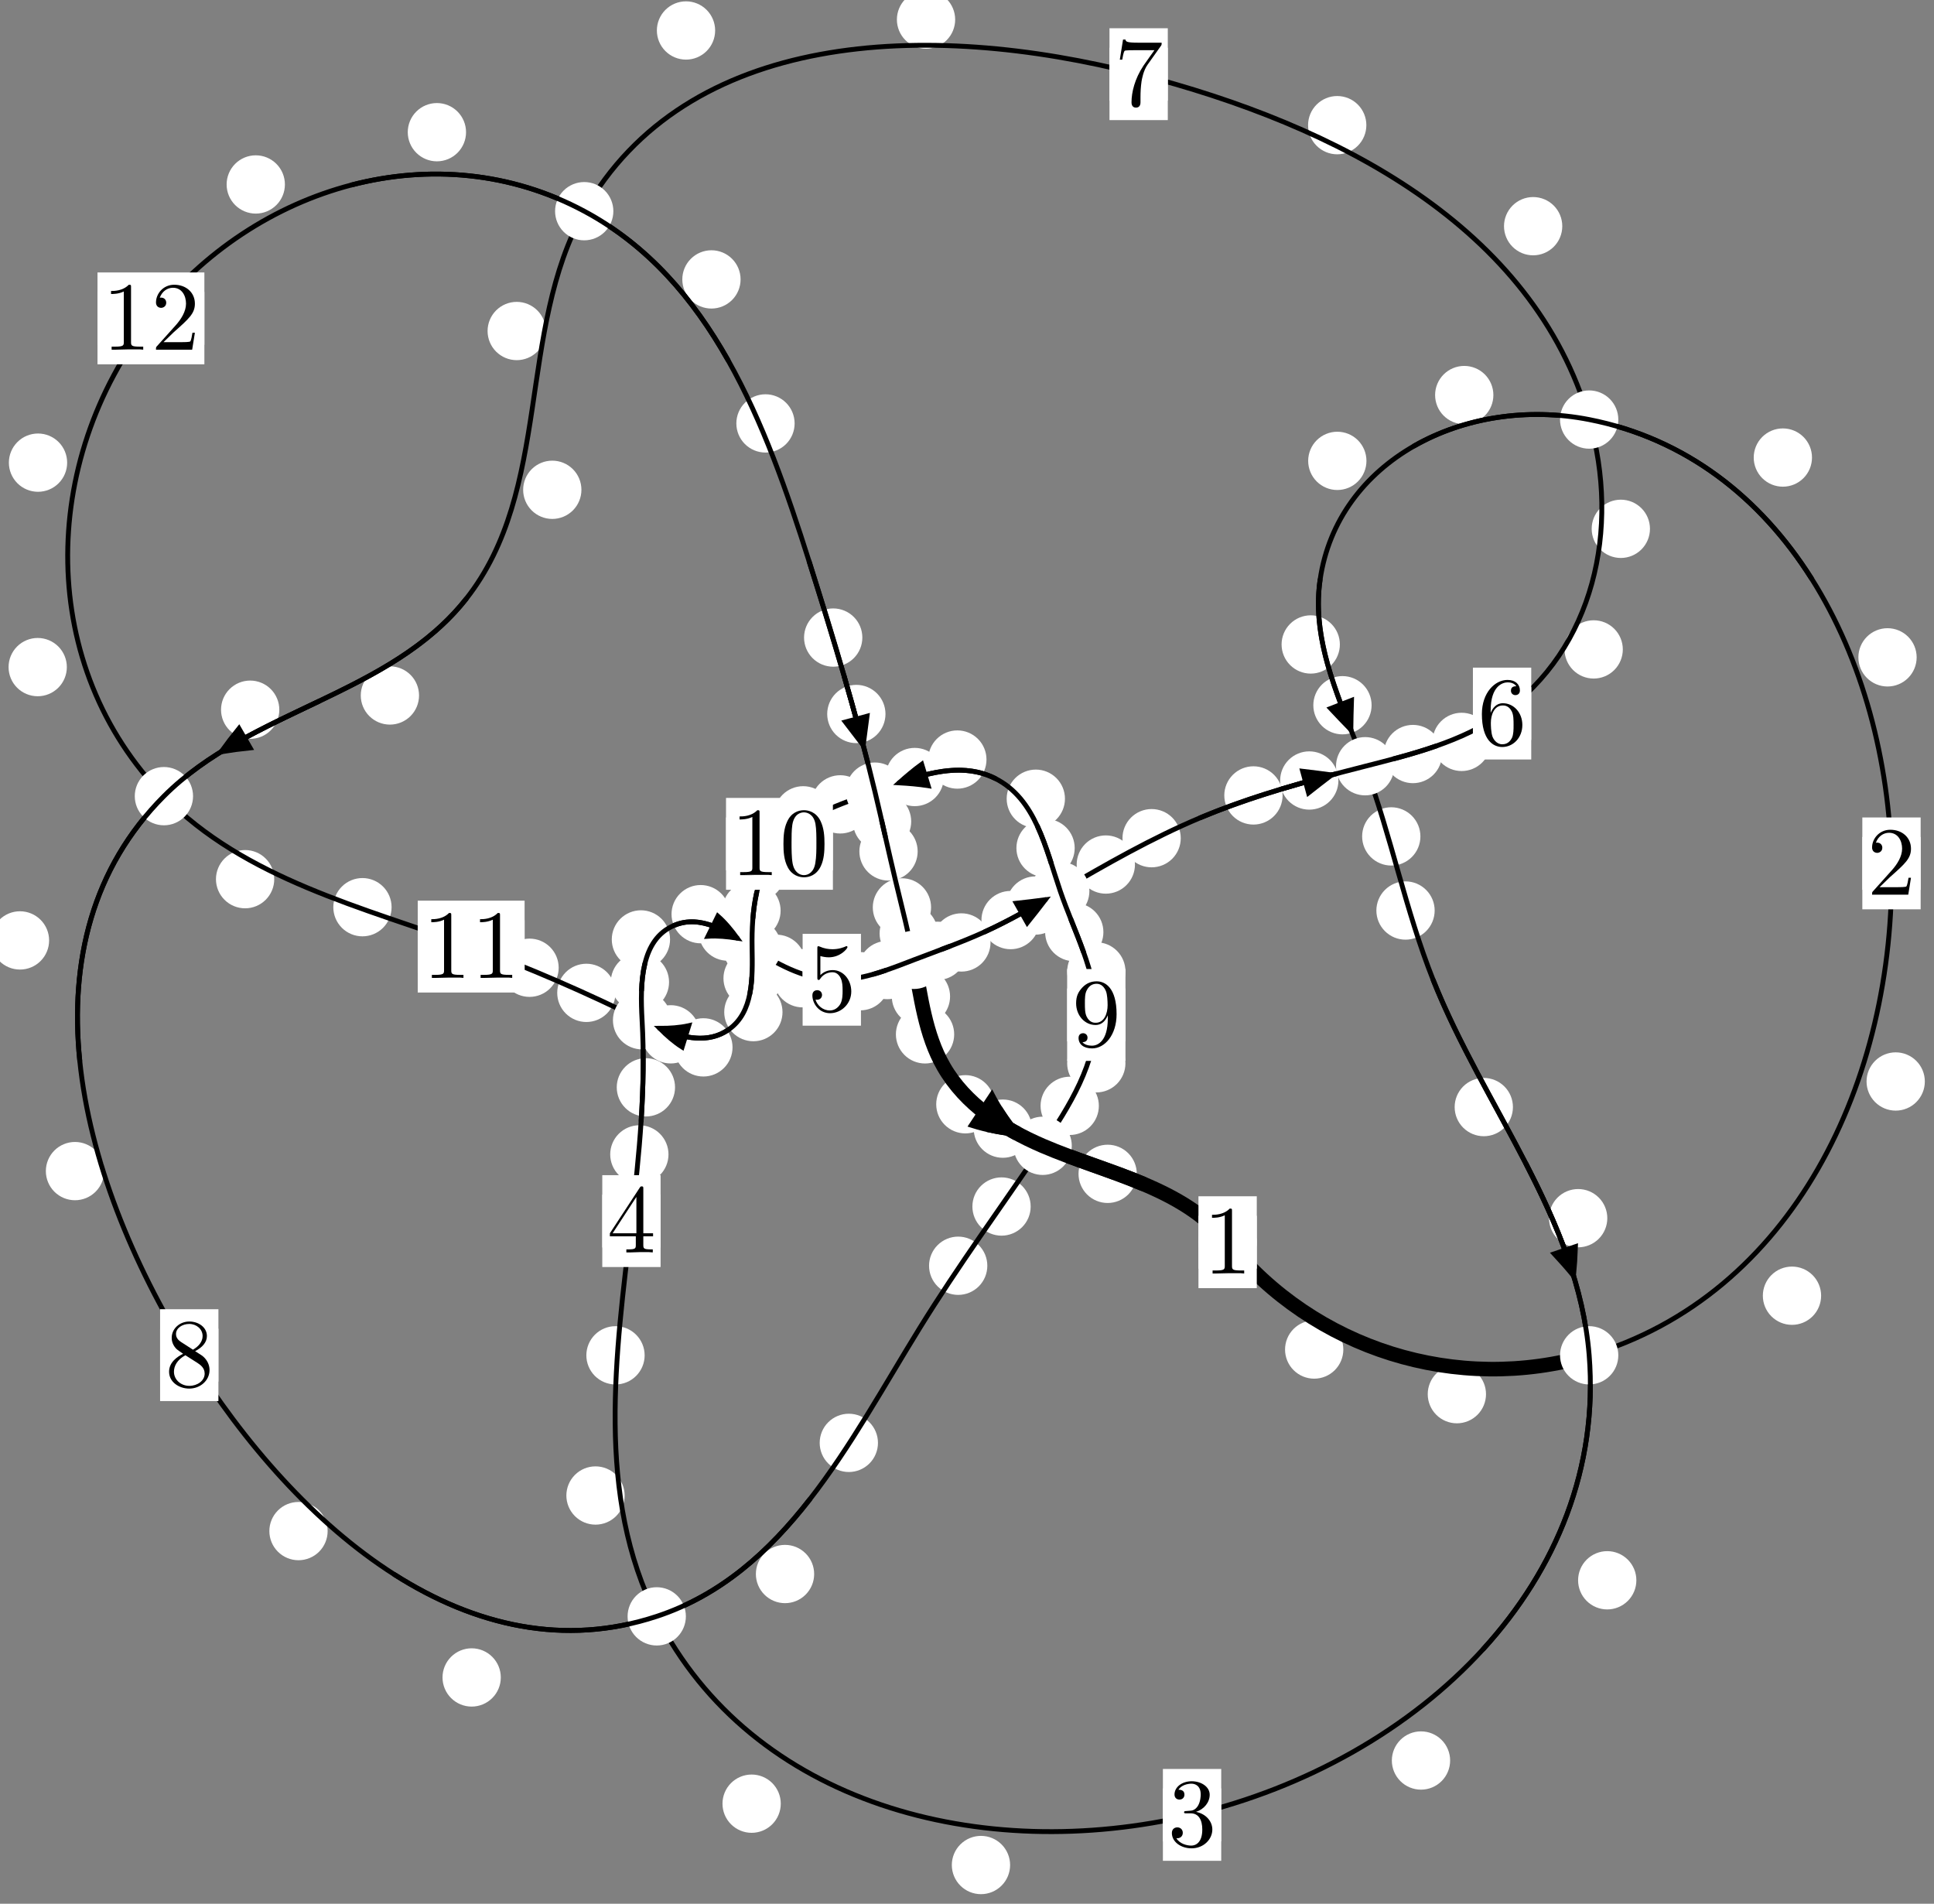<?xml version="1.0"?>
<!-- Created by MetaPost 1.999 on 2021.07.05:2356 -->
<svg version="1.1" xmlns="http://www.w3.org/2000/svg" xmlns:xlink="http://www.w3.org/1999/xlink" width="198.369" height="195.246" viewBox="0 0 198.369 195.246">
<rect x="0" y="0" width="198.369" height="195.246" fill="#808080" stroke="none"/>
<!-- Original BoundingBox: -163.939743 -55.265823 34.428757 139.980286 -->
  <defs>
    <g transform="scale(0.01,0.01)" id="GLYPHcmr10_48">
      <path style="fill-rule: evenodd;" d="M460 -320C460 -400,455 -480,420 -554C374 -650,292 -666,250 -666C190 -666,117 -640,76 -547C44 -478,39 -400,39 -320C39 -245,43 -155,84 -79C127 2,200 22,249 22C303 22,379 1,423 -94C455 -163,460 -241,460 -320M249 -0C210 -0,151 -25,133 -121C122 -181,122 -273,122 -332C122 -396,122 -462,130 -516C149 -635,224 -644,249 -644C282 -644,348 -626,367 -527C377 -471,377 -395,377 -332C377 -257,377 -189,366 -125C351 -30,294 -0,249 -0"></path>
    </g>
    <g transform="scale(0.01,0.01)" id="GLYPHcmr10_49">
      <path style="fill-rule: evenodd;" d="M294 -640C294 -664,294 -666,271 -666C209 -602,121 -602,89 -602L89 -571C109 -571,168 -571,220 -597L220 -79C220 -43,217 -31,127 -31L95 -31L95 -0L257 -0L130 -3L217 -3L257 -3L297 -3L384 -3L419 -0L419 -31L387 -31C297 -31,294 -42,294 -79"></path>
    </g>
    <g transform="scale(0.01,0.01)" id="GLYPHcmr10_50">
      <path style="fill-rule: evenodd;" d="M127 -77L233 -180C389 -318,449 -372,449 -472C449 -586,359 -666,237 -666C124 -666,50 -574,50 -485C50 -429,100 -429,103 -429C120 -429,155 -441,155 -482C155 -508,137 -534,102 -534C94 -534,92 -534,89 -533C112 -598,166 -635,224 -635C315 -635,358 -554,358 -472C358 -392,308 -313,253 -251L61 -37C50 -26,50 -24,50 -0L421 -0L449 -174L424 -174C419 -144,412 -100,402 -85C395 -77,329 -77,307 -77"></path>
    </g>
    <g transform="scale(0.01,0.01)" id="GLYPHcmr10_51">
      <path style="fill-rule: evenodd;" d="M290 -352C372 -379,430 -449,430 -528C430 -610,342 -666,246 -666C145 -666,69 -606,69 -530C69 -497,91 -478,120 -478C151 -478,171 -500,171 -529C171 -579,124 -579,109 -579C140 -628,206 -641,242 -641C283 -641,338 -619,338 -529C338 -517,336 -459,310 -415C280 -367,246 -364,221 -363C213 -362,189 -360,182 -360C174 -359,167 -358,167 -348C167 -337,174 -337,191 -337L235 -337C317 -337,354 -269,354 -171C354 -35,285 -6,241 -6C198 -6,123 -23,88 -82C123 -77,154 -99,154 -137C154 -173,127 -193,98 -193C74 -193,42 -179,42 -135C42 -44,135 22,244 22C366 22,457 -69,457 -171C457 -253,394 -331,290 -352"></path>
    </g>
    <g transform="scale(0.01,0.01)" id="GLYPHcmr10_52">
      <path style="fill-rule: evenodd;" d="M294 -165L294 -78C294 -42,292 -31,218 -31L197 -31L197 -0L332 -0L238 -3L290 -3L332 -3L374 -3L427 -3L468 -0L468 -31L447 -31C373 -31,371 -42,371 -78L371 -165L471 -165L471 -196L371 -196L371 -651C371 -671,371 -677,355 -677C346 -677,343 -677,335 -665L28 -196L28 -165M300 -196L56 -196L300 -569"></path>
    </g>
    <g transform="scale(0.01,0.01)" id="GLYPHcmr10_53">
      <path style="fill-rule: evenodd;" d="M449 -201C449 -320,367 -420,259 -420C211 -420,168 -404,132 -369L132 -564C152 -558,185 -551,217 -551C340 -551,410 -642,410 -655C410 -661,407 -666,400 -666C399 -666,397 -666,392 -663C372 -654,323 -634,256 -634C216 -634,170 -641,123 -662C115 -665,113 -665,111 -665C101 -665,101 -657,101 -641L101 -345C101 -327,101 -319,115 -319C122 -319,124 -322,128 -328C139 -344,176 -398,257 -398C309 -398,334 -352,342 -334C358 -297,360 -258,360 -208C360 -173,360 -113,336 -71C312 -32,275 -6,229 -6C156 -6,99 -59,82 -118C85 -117,88 -116,99 -116C132 -116,149 -141,149 -165C149 -189,132 -214,99 -214C85 -214,50 -207,50 -161C50 -75,119 22,231 22C347 22,449 -74,449 -201"></path>
    </g>
    <g transform="scale(0.01,0.01)" id="GLYPHcmr10_54">
      <path style="fill-rule: evenodd;" d="M132 -328L132 -352C132 -605,256 -641,307 -641C331 -641,373 -635,395 -601C380 -601,340 -601,340 -556C340 -525,364 -510,386 -510C402 -510,432 -519,432 -558C432 -618,388 -666,305 -666C177 -666,42 -537,42 -316C42 -49,158 22,251 22C362 22,457 -72,457 -204C457 -331,368 -427,257 -427C189 -427,152 -376,132 -328M251 -6C188 -6,158 -66,152 -81C134 -128,134 -208,134 -226C134 -304,166 -404,256 -404C272 -404,318 -404,349 -342C367 -305,367 -254,367 -205C367 -157,367 -107,350 -71C320 -11,274 -6,251 -6"></path>
    </g>
    <g transform="scale(0.01,0.01)" id="GLYPHcmr10_55">
      <path style="fill-rule: evenodd;" d="M476 -609C485 -621,485 -623,485 -644L242 -644C120 -644,118 -657,114 -676L89 -676L56 -470L81 -470C84 -486,93 -549,106 -561C113 -567,191 -567,204 -567L411 -567C400 -551,321 -442,299 -409C209 -274,176 -135,176 -33C176 -23,176 22,222 22C268 22,268 -23,268 -33L268 -84C268 -139,271 -194,279 -248C283 -271,297 -357,341 -419"></path>
    </g>
    <g transform="scale(0.01,0.01)" id="GLYPHcmr10_56">
      <path style="fill-rule: evenodd;" d="M163 -457C117 -487,113 -521,113 -538C113 -599,178 -641,249 -641C322 -641,386 -589,386 -517C386 -460,347 -412,287 -377M309 -362C381 -399,430 -451,430 -517C430 -609,341 -666,250 -666C150 -666,69 -592,69 -499C69 -481,71 -436,113 -389C124 -377,161 -352,186 -335C128 -306,42 -250,42 -151C42 -45,144 22,249 22C362 22,457 -61,457 -168C457 -204,446 -249,408 -291C389 -312,373 -322,309 -362M209 -320L332 -242C360 -223,407 -193,407 -132C407 -58,332 -6,250 -6C164 -6,92 -68,92 -151C92 -209,124 -273,209 -320"></path>
    </g>
    <g transform="scale(0.01,0.01)" id="GLYPHcmr10_57">
      <path style="fill-rule: evenodd;" d="M367 -318L367 -286C367 -52,263 -6,205 -6C188 -6,134 -8,107 -42C151 -42,159 -71,159 -88C159 -119,135 -134,113 -134C97 -134,67 -125,67 -86C67 -19,121 22,206 22C335 22,457 -114,457 -329C457 -598,342 -666,253 -666C198 -666,149 -648,106 -603C65 -558,42 -516,42 -441C42 -316,130 -218,242 -218C303 -218,344 -260,367 -318M243 -241C227 -241,181 -241,150 -304C132 -341,132 -391,132 -440C132 -494,132 -541,153 -578C180 -628,218 -641,253 -641C299 -641,332 -607,349 -562C361 -530,365 -467,365 -421C365 -338,331 -241,243 -241"></path>
    </g>
  </defs>
  <path d="M137.784 138.409C137.784 137.616,137.469 136.856,136.909 136.295C136.348 135.735,135.588 135.42,134.795 135.42C134.003 135.42,133.242 135.735,132.682 136.295C132.121 136.856,131.807 137.616,131.807 138.409C131.807 139.201,132.121 139.962,132.682 140.522C133.242 141.083,134.003 141.397,134.795 141.397C135.588 141.397,136.348 141.083,136.909 140.522C137.469 139.962,137.784 139.201,137.784 138.409Z" style="fill: rgb(100%,100%,100%);stroke: none;"></path>
  <path d="M128.905 127.4C128.905 126.608,128.59 125.847,128.029 125.287C127.469 124.727,126.709 124.412,125.916 124.412C125.123 124.412,124.363 124.727,123.803 125.287C123.242 125.847,122.927 126.608,122.927 127.4C122.927 128.193,123.242 128.953,123.803 129.514C124.363 130.074,125.123 130.389,125.916 130.389C126.709 130.389,127.469 130.074,128.029 129.514C128.59 128.953,128.905 128.193,128.905 127.4Z" style="fill: rgb(100%,100%,100%);stroke: none;"></path>
  <path d="M186.791 132.889C186.791 132.096,186.476 131.336,185.916 130.775C185.355 130.215,184.595 129.9,183.802 129.9C183.01 129.9,182.25 130.215,181.689 130.775C181.129 131.336,180.814 132.096,180.814 132.889C180.814 133.681,181.129 134.442,181.689 135.002C182.25 135.563,183.01 135.877,183.802 135.877C184.595 135.877,185.355 135.563,185.916 135.002C186.476 134.442,186.791 133.681,186.791 132.889Z" style="fill: rgb(100%,100%,100%);stroke: none;"></path>
  <path d="M152.419 142.986C152.419 142.194,152.104 141.434,151.544 140.873C150.983 140.313,150.223 139.998,149.43 139.998C148.638 139.998,147.877 140.313,147.317 140.873C146.757 141.434,146.442 142.194,146.442 142.986C146.442 143.779,146.757 144.539,147.317 145.1C147.877 145.66,148.638 145.975,149.43 145.975C150.223 145.975,150.983 145.66,151.544 145.1C152.104 144.539,152.419 143.779,152.419 142.986Z" style="fill: rgb(100%,100%,100%);stroke: none;"></path>
  <path d="M196.59 67.418C196.59 66.625,196.276 65.865,195.715 65.305C195.155 64.744,194.394 64.429,193.602 64.429C192.809 64.429,192.049 64.744,191.488 65.305C190.928 65.865,190.613 66.625,190.613 67.418C190.613 68.211,190.928 68.971,191.488 69.531C192.049 70.092,192.809 70.407,193.602 70.407C194.394 70.407,195.155 70.092,195.715 69.531C196.276 68.971,196.59 68.211,196.59 67.418Z" style="fill: rgb(100%,100%,100%);stroke: none;"></path>
  <path d="M197.429 110.918C197.429 110.125,197.114 109.365,196.553 108.804C195.993 108.244,195.233 107.929,194.44 107.929C193.647 107.929,192.887 108.244,192.327 108.804C191.766 109.365,191.451 110.125,191.451 110.918C191.451 111.71,191.766 112.471,192.327 113.031C192.887 113.592,193.647 113.906,194.44 113.906C195.233 113.906,195.993 113.592,196.553 113.031C197.114 112.471,197.429 111.71,197.429 110.918Z" style="fill: rgb(100%,100%,100%);stroke: none;"></path>
  <path d="M153.175 40.518C153.175 39.725,152.86 38.965,152.3 38.404C151.739 37.844,150.979 37.529,150.186 37.529C149.394 37.529,148.634 37.844,148.073 38.404C147.513 38.965,147.198 39.725,147.198 40.518C147.198 41.31,147.513 42.071,148.073 42.631C148.634 43.191,149.394 43.506,150.186 43.506C150.979 43.506,151.739 43.191,152.3 42.631C152.86 42.071,153.175 41.31,153.175 40.518Z" style="fill: rgb(100%,100%,100%);stroke: none;"></path>
  <path d="M185.855 46.927C185.855 46.134,185.54 45.374,184.98 44.813C184.42 44.253,183.659 43.938,182.867 43.938C182.074 43.938,181.314 44.253,180.753 44.813C180.193 45.374,179.878 46.134,179.878 46.927C179.878 47.719,180.193 48.48,180.753 49.04C181.314 49.601,182.074 49.915,182.867 49.915C183.659 49.915,184.42 49.601,184.98 49.04C185.54 48.48,185.855 47.719,185.855 46.927Z" style="fill: rgb(100%,100%,100%);stroke: none;"></path>
  <path d="M137.429 66.096C137.429 65.303,137.114 64.543,136.553 63.983C135.993 63.422,135.233 63.107,134.44 63.107C133.647 63.107,132.887 63.422,132.327 63.983C131.766 64.543,131.451 65.303,131.451 66.096C131.451 66.889,131.766 67.649,132.327 68.209C132.887 68.77,133.647 69.085,134.44 69.085C135.233 69.085,135.993 68.77,136.553 68.209C137.114 67.649,137.429 66.889,137.429 66.096Z" style="fill: rgb(100%,100%,100%);stroke: none;"></path>
  <path d="M140.156 47.267C140.156 46.474,139.841 45.714,139.281 45.153C138.72 44.593,137.96 44.278,137.167 44.278C136.375 44.278,135.615 44.593,135.054 45.153C134.494 45.714,134.179 46.474,134.179 47.267C134.179 48.059,134.494 48.82,135.054 49.38C135.615 49.94,136.375 50.255,137.167 50.255C137.96 50.255,138.72 49.94,139.281 49.38C139.841 48.82,140.156 48.059,140.156 47.267Z" style="fill: rgb(100%,100%,100%);stroke: none;"></path>
  <path d="M145.69 85.782C145.69 84.989,145.375 84.229,144.815 83.669C144.254 83.108,143.494 82.793,142.701 82.793C141.909 82.793,141.149 83.108,140.588 83.669C140.028 84.229,139.713 84.989,139.713 85.782C139.713 86.575,140.028 87.335,140.588 87.895C141.149 88.456,141.909 88.771,142.701 88.771C143.494 88.771,144.254 88.456,144.815 87.895C145.375 87.335,145.69 86.575,145.69 85.782Z" style="fill: rgb(100%,100%,100%);stroke: none;"></path>
  <path d="M140.684 72.329C140.684 71.536,140.369 70.776,139.809 70.215C139.248 69.655,138.488 69.34,137.695 69.34C136.903 69.34,136.142 69.655,135.582 70.215C135.022 70.776,134.707 71.536,134.707 72.329C134.707 73.121,135.022 73.882,135.582 74.442C136.142 75.003,136.903 75.317,137.695 75.317C138.488 75.317,139.248 75.003,139.809 74.442C140.369 73.882,140.684 73.121,140.684 72.329Z" style="fill: rgb(100%,100%,100%);stroke: none;"></path>
  <path d="M155.18 113.542C155.18 112.749,154.865 111.989,154.305 111.429C153.744 110.868,152.984 110.553,152.192 110.553C151.399 110.553,150.639 110.868,150.078 111.429C149.518 111.989,149.203 112.749,149.203 113.542C149.203 114.335,149.518 115.095,150.078 115.655C150.639 116.216,151.399 116.531,152.192 116.531C152.984 116.531,153.744 116.216,154.305 115.655C154.865 115.095,155.18 114.335,155.18 113.542Z" style="fill: rgb(100%,100%,100%);stroke: none;"></path>
  <path d="M147.152 93.384C147.152 92.592,146.837 91.831,146.276 91.271C145.716 90.71,144.956 90.395,144.163 90.395C143.37 90.395,142.61 90.71,142.05 91.271C141.489 91.831,141.174 92.592,141.174 93.384C141.174 94.177,141.489 94.937,142.05 95.498C142.61 96.058,143.37 96.373,144.163 96.373C144.956 96.373,145.716 96.058,146.276 95.498C146.837 94.937,147.152 94.177,147.152 93.384Z" style="fill: rgb(100%,100%,100%);stroke: none;"></path>
  <path d="M167.841 162.074C167.841 161.281,167.526 160.521,166.966 159.961C166.405 159.4,165.645 159.085,164.853 159.085C164.06 159.085,163.3 159.4,162.739 159.961C162.179 160.521,161.864 161.281,161.864 162.074C161.864 162.867,162.179 163.627,162.739 164.187C163.3 164.748,164.06 165.063,164.853 165.063C165.645 165.063,166.405 164.748,166.966 164.187C167.526 163.627,167.841 162.867,167.841 162.074Z" style="fill: rgb(100%,100%,100%);stroke: none;"></path>
  <path d="M164.86 124.936C164.86 124.144,164.545 123.383,163.984 122.823C163.424 122.263,162.663 121.948,161.871 121.948C161.078 121.948,160.318 122.263,159.757 122.823C159.197 123.383,158.882 124.144,158.882 124.936C158.882 125.729,159.197 126.489,159.757 127.05C160.318 127.61,161.078 127.925,161.871 127.925C162.663 127.925,163.424 127.61,163.984 127.05C164.545 126.489,164.86 125.729,164.86 124.936Z" style="fill: rgb(100%,100%,100%);stroke: none;"></path>
  <path d="M103.606 191.277C103.606 190.484,103.291 189.724,102.73 189.164C102.17 188.603,101.41 188.288,100.617 188.288C99.824 188.288,99.064 188.603,98.504 189.164C97.943 189.724,97.628 190.484,97.628 191.277C97.628 192.07,97.943 192.83,98.504 193.39C99.064 193.951,99.824 194.266,100.617 194.266C101.41 194.266,102.17 193.951,102.73 193.39C103.291 192.83,103.606 192.07,103.606 191.277Z" style="fill: rgb(100%,100%,100%);stroke: none;"></path>
  <path d="M148.739 180.558C148.739 179.766,148.424 179.005,147.863 178.445C147.303 177.884,146.543 177.569,145.75 177.569C144.957 177.569,144.197 177.884,143.637 178.445C143.076 179.005,142.761 179.766,142.761 180.558C142.761 181.351,143.076 182.111,143.637 182.672C144.197 183.232,144.957 183.547,145.75 183.547C146.543 183.547,147.303 183.232,147.863 182.672C148.424 182.111,148.739 181.351,148.739 180.558Z" style="fill: rgb(100%,100%,100%);stroke: none;"></path>
  <path d="M64.07 153.38C64.07 152.587,63.755 151.827,63.194 151.266C62.634 150.706,61.874 150.391,61.081 150.391C60.288 150.391,59.528 150.706,58.968 151.266C58.407 151.827,58.092 152.587,58.092 153.38C58.092 154.172,58.407 154.932,58.968 155.493C59.528 156.053,60.288 156.368,61.081 156.368C61.874 156.368,62.634 156.053,63.194 155.493C63.755 154.932,64.07 154.172,64.07 153.38Z" style="fill: rgb(100%,100%,100%);stroke: none;"></path>
  <path d="M80.083 184.985C80.083 184.193,79.768 183.432,79.208 182.872C78.647 182.311,77.887 181.997,77.094 181.997C76.301 181.997,75.541 182.311,74.981 182.872C74.42 183.432,74.105 184.193,74.105 184.985C74.105 185.778,74.42 186.538,74.981 187.099C75.541 187.659,76.301 187.974,77.094 187.974C77.887 187.974,78.647 187.659,79.208 187.099C79.768 186.538,80.083 185.778,80.083 184.985Z" style="fill: rgb(100%,100%,100%);stroke: none;"></path>
  <path d="M68.567 118.395C68.567 117.603,68.252 116.843,67.691 116.282C67.131 115.722,66.371 115.407,65.578 115.407C64.785 115.407,64.025 115.722,63.465 116.282C62.904 116.843,62.589 117.603,62.589 118.395C62.589 119.188,62.904 119.948,63.465 120.509C64.025 121.069,64.785 121.384,65.578 121.384C66.371 121.384,67.131 121.069,67.691 120.509C68.252 119.948,68.567 119.188,68.567 118.395Z" style="fill: rgb(100%,100%,100%);stroke: none;"></path>
  <path d="M66.12 139.002C66.12 138.209,65.805 137.449,65.244 136.888C64.684 136.328,63.924 136.013,63.131 136.013C62.338 136.013,61.578 136.328,61.018 136.888C60.457 137.449,60.142 138.209,60.142 139.002C60.142 139.794,60.457 140.555,61.018 141.115C61.578 141.676,62.338 141.99,63.131 141.99C63.924 141.99,64.684 141.676,65.244 141.115C65.805 140.555,66.12 139.794,66.12 139.002Z" style="fill: rgb(100%,100%,100%);stroke: none;"></path>
  <path d="M68.624 100.727C68.624 99.934,68.309 99.174,67.749 98.614C67.188 98.053,66.428 97.738,65.636 97.738C64.843 97.738,64.083 98.053,63.522 98.614C62.962 99.174,62.647 99.934,62.647 100.727C62.647 101.52,62.962 102.28,63.522 102.84C64.083 103.401,64.843 103.716,65.636 103.716C66.428 103.716,67.188 103.401,67.749 102.84C68.309 102.28,68.624 101.52,68.624 100.727Z" style="fill: rgb(100%,100%,100%);stroke: none;"></path>
  <path d="M69.238 111.517C69.238 110.724,68.923 109.964,68.362 109.404C67.802 108.843,67.042 108.528,66.249 108.528C65.456 108.528,64.696 108.843,64.136 109.404C63.575 109.964,63.26 110.724,63.26 111.517C63.26 112.31,63.575 113.07,64.136 113.63C64.696 114.191,65.456 114.506,66.249 114.506C67.042 114.506,67.802 114.191,68.362 113.63C68.923 113.07,69.238 112.31,69.238 111.517Z" style="fill: rgb(100%,100%,100%);stroke: none;"></path>
  <path d="M74.856 93.758C74.856 92.965,74.541 92.205,73.98 91.645C73.42 91.084,72.66 90.769,71.867 90.769C71.074 90.769,70.314 91.084,69.754 91.645C69.193 92.205,68.878 92.965,68.878 93.758C68.878 94.551,69.193 95.311,69.754 95.871C70.314 96.432,71.074 96.747,71.867 96.747C72.66 96.747,73.42 96.432,73.98 95.871C74.541 95.311,74.856 94.551,74.856 93.758Z" style="fill: rgb(100%,100%,100%);stroke: none;"></path>
  <path d="M68.727 96.348C68.727 95.555,68.413 94.795,67.852 94.235C67.292 93.674,66.531 93.359,65.739 93.359C64.946 93.359,64.186 93.674,63.625 94.235C63.065 94.795,62.75 95.555,62.75 96.348C62.75 97.141,63.065 97.901,63.625 98.461C64.186 99.022,64.946 99.337,65.739 99.337C66.531 99.337,67.292 99.022,67.852 98.461C68.413 97.901,68.727 97.141,68.727 96.348Z" style="fill: rgb(100%,100%,100%);stroke: none;"></path>
  <path d="M82.624 98.848C82.624 98.055,82.309 97.295,81.749 96.734C81.188 96.174,80.428 95.859,79.636 95.859C78.843 95.859,78.083 96.174,77.522 96.734C76.962 97.295,76.647 98.055,76.647 98.848C76.647 99.64,76.962 100.4,77.522 100.961C78.083 101.521,78.843 101.836,79.636 101.836C80.428 101.836,81.188 101.521,81.749 100.961C82.309 100.4,82.624 99.64,82.624 98.848Z" style="fill: rgb(100%,100%,100%);stroke: none;"></path>
  <path d="M77.634 95.545C77.634 94.753,77.319 93.993,76.758 93.432C76.198 92.872,75.438 92.557,74.645 92.557C73.852 92.557,73.092 92.872,72.532 93.432C71.971 93.993,71.656 94.753,71.656 95.545C71.656 96.338,71.971 97.098,72.532 97.659C73.092 98.219,73.852 98.534,74.645 98.534C75.438 98.534,76.198 98.219,76.758 97.659C77.319 97.098,77.634 96.338,77.634 95.545Z" style="fill: rgb(100%,100%,100%);stroke: none;"></path>
  <path d="M91.228 100.634C91.228 99.841,90.913 99.081,90.352 98.521C89.792 97.96,89.032 97.645,88.239 97.645C87.446 97.645,86.686 97.96,86.126 98.521C85.565 99.081,85.25 99.841,85.25 100.634C85.25 101.427,85.565 102.187,86.126 102.747C86.686 103.308,87.446 103.623,88.239 103.623C89.032 103.623,89.792 103.308,90.352 102.747C90.913 102.187,91.228 101.427,91.228 100.634Z" style="fill: rgb(100%,100%,100%);stroke: none;"></path>
  <path d="M85.314 100.328C85.314 99.535,84.999 98.775,84.439 98.215C83.879 97.654,83.118 97.339,82.326 97.339C81.533 97.339,80.773 97.654,80.212 98.215C79.652 98.775,79.337 99.535,79.337 100.328C79.337 101.121,79.652 101.881,80.212 102.441C80.773 103.002,81.533 103.317,82.326 103.317C83.118 103.317,83.879 103.002,84.439 102.441C84.999 101.881,85.314 101.121,85.314 100.328Z" style="fill: rgb(100%,100%,100%);stroke: none;"></path>
  <path d="M99.145 97.515C99.145 96.722,98.83 95.962,98.27 95.402C97.709 94.841,96.949 94.526,96.157 94.526C95.364 94.526,94.604 94.841,94.043 95.402C93.483 95.962,93.168 96.722,93.168 97.515C93.168 98.308,93.483 99.068,94.043 99.628C94.604 100.189,95.364 100.504,96.157 100.504C96.949 100.504,97.709 100.189,98.27 99.628C98.83 99.068,99.145 98.308,99.145 97.515Z" style="fill: rgb(100%,100%,100%);stroke: none;"></path>
  <path d="M93.995 99.488C93.995 98.695,93.681 97.935,93.12 97.375C92.56 96.814,91.799 96.499,91.007 96.499C90.214 96.499,89.454 96.814,88.893 97.375C88.333 97.935,88.018 98.695,88.018 99.488C88.018 100.281,88.333 101.041,88.893 101.601C89.454 102.162,90.214 102.477,91.007 102.477C91.799 102.477,92.56 102.162,93.12 101.601C93.681 101.041,93.995 100.281,93.995 99.488Z" style="fill: rgb(100%,100%,100%);stroke: none;"></path>
  <path d="M106.644 94.363C106.644 93.57,106.329 92.81,105.769 92.249C105.208 91.689,104.448 91.374,103.656 91.374C102.863 91.374,102.103 91.689,101.542 92.249C100.982 92.81,100.667 93.57,100.667 94.363C100.667 95.155,100.982 95.916,101.542 96.476C102.103 97.037,102.863 97.352,103.656 97.352C104.448 97.352,105.208 97.037,105.769 96.476C106.329 95.916,106.644 95.155,106.644 94.363Z" style="fill: rgb(100%,100%,100%);stroke: none;"></path>
  <path d="M101.598 96.658C101.598 95.865,101.283 95.105,100.723 94.545C100.163 93.984,99.402 93.669,98.61 93.669C97.817 93.669,97.057 93.984,96.496 94.545C95.936 95.105,95.621 95.865,95.621 96.658C95.621 97.451,95.936 98.211,96.496 98.771C97.057 99.332,97.817 99.647,98.61 99.647C99.402 99.647,100.163 99.332,100.723 98.771C101.283 98.211,101.598 97.451,101.598 96.658Z" style="fill: rgb(100%,100%,100%);stroke: none;"></path>
  <path d="M116.412 88.667C116.412 87.875,116.097 87.115,115.536 86.554C114.976 85.994,114.215 85.679,113.423 85.679C112.63 85.679,111.87 85.994,111.309 86.554C110.749 87.115,110.434 87.875,110.434 88.667C110.434 89.46,110.749 90.22,111.309 90.781C111.87 91.341,112.63 91.656,113.423 91.656C114.215 91.656,114.976 91.341,115.536 90.781C116.097 90.22,116.412 89.46,116.412 88.667Z" style="fill: rgb(100%,100%,100%);stroke: none;"></path>
  <path d="M109.191 92.871C109.191 92.079,108.876 91.318,108.315 90.758C107.755 90.197,106.995 89.883,106.202 89.883C105.409 89.883,104.649 90.197,104.089 90.758C103.528 91.318,103.213 92.079,103.213 92.871C103.213 93.664,103.528 94.424,104.089 94.985C104.649 95.545,105.409 95.86,106.202 95.86C106.995 95.86,107.755 95.545,108.315 94.985C108.876 94.424,109.191 93.664,109.191 92.871Z" style="fill: rgb(100%,100%,100%);stroke: none;"></path>
  <path d="M131.553 81.58C131.553 80.787,131.238 80.027,130.677 79.466C130.117 78.906,129.357 78.591,128.564 78.591C127.771 78.591,127.011 78.906,126.451 79.466C125.89 80.027,125.575 80.787,125.575 81.58C125.575 82.372,125.89 83.132,126.451 83.693C127.011 84.253,127.771 84.568,128.564 84.568C129.357 84.568,130.117 84.253,130.677 83.693C131.238 83.132,131.553 82.372,131.553 81.58Z" style="fill: rgb(100%,100%,100%);stroke: none;"></path>
  <path d="M121.109 85.964C121.109 85.172,120.794 84.412,120.234 83.851C119.673 83.291,118.913 82.976,118.12 82.976C117.328 82.976,116.567 83.291,116.007 83.851C115.447 84.412,115.132 85.172,115.132 85.964C115.132 86.757,115.447 87.517,116.007 88.078C116.567 88.638,117.328 88.953,118.12 88.953C118.913 88.953,119.673 88.638,120.234 88.078C120.794 87.517,121.109 86.757,121.109 85.964Z" style="fill: rgb(100%,100%,100%);stroke: none;"></path>
  <path d="M147.911 77.333C147.911 76.541,147.596 75.781,147.036 75.22C146.475 74.66,145.715 74.345,144.923 74.345C144.13 74.345,143.37 74.66,142.809 75.22C142.249 75.781,141.934 76.541,141.934 77.333C141.934 78.126,142.249 78.886,142.809 79.447C143.37 80.007,144.13 80.322,144.923 80.322C145.715 80.322,146.475 80.007,147.036 79.447C147.596 78.886,147.911 78.126,147.911 77.333Z" style="fill: rgb(100%,100%,100%);stroke: none;"></path>
  <path d="M137.281 80.048C137.281 79.255,136.966 78.495,136.406 77.935C135.845 77.374,135.085 77.059,134.292 77.059C133.5 77.059,132.74 77.374,132.179 77.935C131.619 78.495,131.304 79.255,131.304 80.048C131.304 80.841,131.619 81.601,132.179 82.161C132.74 82.722,133.5 83.037,134.292 83.037C135.085 83.037,135.845 82.722,136.406 82.161C136.966 81.601,137.281 80.841,137.281 80.048Z" style="fill: rgb(100%,100%,100%);stroke: none;"></path>
  <path d="M166.451 66.604C166.451 65.812,166.136 65.051,165.576 64.491C165.015 63.93,164.255 63.616,163.463 63.616C162.67 63.616,161.91 63.93,161.349 64.491C160.789 65.051,160.474 65.812,160.474 66.604C160.474 67.397,160.789 68.157,161.349 68.718C161.91 69.278,162.67 69.593,163.463 69.593C164.255 69.593,165.015 69.278,165.576 68.718C166.136 68.157,166.451 67.397,166.451 66.604Z" style="fill: rgb(100%,100%,100%);stroke: none;"></path>
  <path d="M152.905 76.089C152.905 75.297,152.59 74.536,152.03 73.976C151.469 73.415,150.709 73.1,149.917 73.1C149.124 73.1,148.364 73.415,147.803 73.976C147.243 74.536,146.928 75.297,146.928 76.089C146.928 76.882,147.243 77.642,147.803 78.203C148.364 78.763,149.124 79.078,149.917 79.078C150.709 79.078,151.469 78.763,152.03 78.203C152.59 77.642,152.905 76.882,152.905 76.089Z" style="fill: rgb(100%,100%,100%);stroke: none;"></path>
  <path d="M160.242 23.197C160.242 22.405,159.927 21.645,159.367 21.084C158.806 20.524,158.046 20.209,157.253 20.209C156.461 20.209,155.701 20.524,155.14 21.084C154.58 21.645,154.265 22.405,154.265 23.197C154.265 23.99,154.58 24.75,155.14 25.311C155.701 25.871,156.461 26.186,157.253 26.186C158.046 26.186,158.806 25.871,159.367 25.311C159.927 24.75,160.242 23.99,160.242 23.197Z" style="fill: rgb(100%,100%,100%);stroke: none;"></path>
  <path d="M169.236 54.236C169.236 53.444,168.921 52.683,168.36 52.123C167.8 51.562,167.039 51.247,166.247 51.247C165.454 51.247,164.694 51.562,164.133 52.123C163.573 52.683,163.258 53.444,163.258 54.236C163.258 55.029,163.573 55.789,164.133 56.35C164.694 56.91,165.454 57.225,166.247 57.225C167.039 57.225,167.8 56.91,168.36 56.35C168.921 55.789,169.236 55.029,169.236 54.236Z" style="fill: rgb(100%,100%,100%);stroke: none;"></path>
  <path d="M97.971 2.008C97.971 1.216,97.656 0.456,97.096 -0.105C96.535 -0.665,95.775 -0.98,94.982 -0.98C94.19 -0.98,93.43 -0.665,92.869 -0.105C92.309 0.456,91.994 1.216,91.994 2.008C91.994 2.801,92.309 3.561,92.869 4.122C93.43 4.682,94.19 4.997,94.982 4.997C95.775 4.997,96.535 4.682,97.096 4.122C97.656 3.561,97.971 2.801,97.971 2.008Z" style="fill: rgb(100%,100%,100%);stroke: none;"></path>
  <path d="M140.146 12.837C140.146 12.045,139.831 11.284,139.27 10.724C138.71 10.163,137.95 9.849,137.157 9.849C136.364 9.849,135.604 10.163,135.044 10.724C134.483 11.284,134.168 12.045,134.168 12.837C134.168 13.63,134.483 14.39,135.044 14.951C135.604 15.511,136.364 15.826,137.157 15.826C137.95 15.826,138.71 15.511,139.27 14.951C139.831 14.39,140.146 13.63,140.146 12.837Z" style="fill: rgb(100%,100%,100%);stroke: none;"></path>
  <path d="M55.989 33.949C55.989 33.156,55.674 32.396,55.113 31.836C54.553 31.275,53.792 30.96,53 30.96C52.207 30.96,51.447 31.275,50.886 31.836C50.326 32.396,50.011 33.156,50.011 33.949C50.011 34.742,50.326 35.502,50.886 36.062C51.447 36.623,52.207 36.938,53 36.938C53.792 36.938,54.553 36.623,55.113 36.062C55.674 35.502,55.989 34.742,55.989 33.949Z" style="fill: rgb(100%,100%,100%);stroke: none;"></path>
  <path d="M73.352 3.126C73.352 2.333,73.037 1.573,72.477 1.013C71.916 0.452,71.156 0.137,70.364 0.137C69.571 0.137,68.811 0.452,68.25 1.013C67.69 1.573,67.375 2.333,67.375 3.126C67.375 3.919,67.69 4.679,68.25 5.239C68.811 5.8,69.571 6.115,70.364 6.115C71.156 6.115,71.916 5.8,72.477 5.239C73.037 4.679,73.352 3.919,73.352 3.126Z" style="fill: rgb(100%,100%,100%);stroke: none;"></path>
  <path d="M42.981 71.327C42.981 70.535,42.667 69.775,42.106 69.214C41.546 68.654,40.785 68.339,39.993 68.339C39.2 68.339,38.44 68.654,37.879 69.214C37.319 69.775,37.004 70.535,37.004 71.327C37.004 72.12,37.319 72.88,37.879 73.441C38.44 74.001,39.2 74.316,39.993 74.316C40.785 74.316,41.546 74.001,42.106 73.441C42.667 72.88,42.981 72.12,42.981 71.327Z" style="fill: rgb(100%,100%,100%);stroke: none;"></path>
  <path d="M59.636 50.233C59.636 49.441,59.321 48.68,58.761 48.12C58.2 47.559,57.44 47.245,56.647 47.245C55.855 47.245,55.095 47.559,54.534 48.12C53.974 48.68,53.659 49.441,53.659 50.233C53.659 51.026,53.974 51.786,54.534 52.347C55.095 52.907,55.855 53.222,56.647 53.222C57.44 53.222,58.2 52.907,58.761 52.347C59.321 51.786,59.636 51.026,59.636 50.233Z" style="fill: rgb(100%,100%,100%);stroke: none;"></path>
  <path d="M5.038 96.449C5.038 95.656,4.723 94.896,4.162 94.336C3.602 93.775,2.842 93.46,2.049 93.46C1.256 93.46,0.496 93.775,-0.064 94.336C-0.625 94.896,-0.94 95.656,-0.94 96.449C-0.94 97.242,-0.625 98.002,-0.064 98.562C0.496 99.123,1.256 99.438,2.049 99.438C2.842 99.438,3.602 99.123,4.162 98.562C4.723 98.002,5.038 97.242,5.038 96.449Z" style="fill: rgb(100%,100%,100%);stroke: none;"></path>
  <path d="M28.649 72.788C28.649 71.995,28.334 71.235,27.773 70.675C27.213 70.114,26.453 69.799,25.66 69.799C24.867 69.799,24.107 70.114,23.547 70.675C22.986 71.235,22.671 71.995,22.671 72.788C22.671 73.581,22.986 74.341,23.547 74.901C24.107 75.462,24.867 75.777,25.66 75.777C26.453 75.777,27.213 75.462,27.773 74.901C28.334 74.341,28.649 73.581,28.649 72.788Z" style="fill: rgb(100%,100%,100%);stroke: none;"></path>
  <path d="M33.606 157.028C33.606 156.236,33.291 155.475,32.73 154.915C32.17 154.355,31.41 154.04,30.617 154.04C29.824 154.04,29.064 154.355,28.504 154.915C27.943 155.475,27.628 156.236,27.628 157.028C27.628 157.821,27.943 158.581,28.504 159.142C29.064 159.702,29.824 160.017,30.617 160.017C31.41 160.017,32.17 159.702,32.73 159.142C33.291 158.581,33.606 157.821,33.606 157.028Z" style="fill: rgb(100%,100%,100%);stroke: none;"></path>
  <path d="M10.68 120.109C10.68 119.316,10.365 118.556,9.805 117.995C9.244 117.435,8.484 117.12,7.691 117.12C6.899 117.12,6.139 117.435,5.578 117.995C5.018 118.556,4.703 119.316,4.703 120.109C4.703 120.901,5.018 121.662,5.578 122.222C6.139 122.782,6.899 123.097,7.691 123.097C8.484 123.097,9.244 122.782,9.805 122.222C10.365 121.662,10.68 120.901,10.68 120.109Z" style="fill: rgb(100%,100%,100%);stroke: none;"></path>
  <path d="M83.508 161.432C83.508 160.639,83.193 159.879,82.632 159.319C82.072 158.758,81.312 158.443,80.519 158.443C79.726 158.443,78.966 158.758,78.406 159.319C77.845 159.879,77.53 160.639,77.53 161.432C77.53 162.225,77.845 162.985,78.406 163.545C78.966 164.106,79.726 164.421,80.519 164.421C81.312 164.421,82.072 164.106,82.632 163.545C83.193 162.985,83.508 162.225,83.508 161.432Z" style="fill: rgb(100%,100%,100%);stroke: none;"></path>
  <path d="M51.367 172.039C51.367 171.246,51.052 170.486,50.491 169.926C49.931 169.365,49.171 169.05,48.378 169.05C47.585 169.05,46.825 169.365,46.265 169.926C45.704 170.486,45.389 171.246,45.389 172.039C45.389 172.832,45.704 173.592,46.265 174.152C46.825 174.713,47.585 175.028,48.378 175.028C49.171 175.028,49.931 174.713,50.491 174.152C51.052 173.592,51.367 172.832,51.367 172.039Z" style="fill: rgb(100%,100%,100%);stroke: none;"></path>
  <path d="M101.269 129.815C101.269 129.023,100.954 128.263,100.394 127.702C99.833 127.142,99.073 126.827,98.28 126.827C97.488 126.827,96.728 127.142,96.167 127.702C95.607 128.263,95.292 129.023,95.292 129.815C95.292 130.608,95.607 131.368,96.167 131.929C96.728 132.489,97.488 132.804,98.28 132.804C99.073 132.804,99.833 132.489,100.394 131.929C100.954 131.368,101.269 130.608,101.269 129.815Z" style="fill: rgb(100%,100%,100%);stroke: none;"></path>
  <path d="M90.052 147.981C90.052 147.188,89.737 146.428,89.177 145.868C88.617 145.307,87.856 144.992,87.064 144.992C86.271 144.992,85.511 145.307,84.95 145.868C84.39 146.428,84.075 147.188,84.075 147.981C84.075 148.774,84.39 149.534,84.95 150.094C85.511 150.655,86.271 150.97,87.064 150.97C87.856 150.97,88.617 150.655,89.177 150.094C89.737 149.534,90.052 148.774,90.052 147.981Z" style="fill: rgb(100%,100%,100%);stroke: none;"></path>
  <path d="M112.709 113.416C112.709 112.623,112.394 111.863,111.833 111.303C111.273 110.742,110.513 110.427,109.72 110.427C108.927 110.427,108.167 110.742,107.607 111.303C107.046 111.863,106.731 112.623,106.731 113.416C106.731 114.209,107.046 114.969,107.607 115.529C108.167 116.09,108.927 116.405,109.72 116.405C110.513 116.405,111.273 116.09,111.833 115.529C112.394 114.969,112.709 114.209,112.709 113.416Z" style="fill: rgb(100%,100%,100%);stroke: none;"></path>
  <path d="M105.715 123.741C105.715 122.948,105.4 122.188,104.84 121.628C104.279 121.067,103.519 120.752,102.726 120.752C101.934 120.752,101.174 121.067,100.613 121.628C100.053 122.188,99.738 122.948,99.738 123.741C99.738 124.534,100.053 125.294,100.613 125.854C101.174 126.415,101.934 126.73,102.726 126.73C103.519 126.73,104.279 126.415,104.84 125.854C105.4 125.294,105.715 124.534,105.715 123.741Z" style="fill: rgb(100%,100%,100%);stroke: none;"></path>
  <path d="M115.438 99.628C115.438 98.835,115.123 98.075,114.563 97.515C114.002 96.954,113.242 96.639,112.45 96.639C111.657 96.639,110.897 96.954,110.336 97.515C109.776 98.075,109.461 98.835,109.461 99.628C109.461 100.421,109.776 101.181,110.336 101.741C110.897 102.302,111.657 102.617,112.45 102.617C113.242 102.617,114.002 102.302,114.563 101.741C115.123 101.181,115.438 100.421,115.438 99.628Z" style="fill: rgb(100%,100%,100%);stroke: none;"></path>
  <path d="M115.435 109.052C115.435 108.259,115.12 107.499,114.56 106.938C113.999 106.378,113.239 106.063,112.446 106.063C111.654 106.063,110.894 106.378,110.333 106.938C109.773 107.499,109.458 108.259,109.458 109.052C109.458 109.844,109.773 110.604,110.333 111.165C110.894 111.725,111.654 112.04,112.446 112.04C113.239 112.04,113.999 111.725,114.56 111.165C115.12 110.604,115.435 109.844,115.435 109.052Z" style="fill: rgb(100%,100%,100%);stroke: none;"></path>
  <path d="M110.23 86.976C110.23 86.183,109.915 85.423,109.355 84.863C108.794 84.302,108.034 83.987,107.242 83.987C106.449 83.987,105.689 84.302,105.128 84.863C104.568 85.423,104.253 86.183,104.253 86.976C104.253 87.769,104.568 88.529,105.128 89.089C105.689 89.65,106.449 89.965,107.242 89.965C108.034 89.965,108.794 89.65,109.355 89.089C109.915 88.529,110.23 87.769,110.23 86.976Z" style="fill: rgb(100%,100%,100%);stroke: none;"></path>
  <path d="M113.175 95.597C113.175 94.805,112.86 94.044,112.3 93.484C111.739 92.923,110.979 92.609,110.186 92.609C109.394 92.609,108.634 92.923,108.073 93.484C107.513 94.044,107.198 94.805,107.198 95.597C107.198 96.39,107.513 97.15,108.073 97.711C108.634 98.271,109.394 98.586,110.186 98.586C110.979 98.586,111.739 98.271,112.3 97.711C112.86 97.15,113.175 96.39,113.175 95.597Z" style="fill: rgb(100%,100%,100%);stroke: none;"></path>
  <path d="M101.184 77.898C101.184 77.106,100.869 76.345,100.309 75.785C99.748 75.225,98.988 74.91,98.195 74.91C97.403 74.91,96.643 75.225,96.082 75.785C95.522 76.345,95.207 77.106,95.207 77.898C95.207 78.691,95.522 79.451,96.082 80.012C96.643 80.572,97.403 80.887,98.195 80.887C98.988 80.887,99.748 80.572,100.309 80.012C100.869 79.451,101.184 78.691,101.184 77.898Z" style="fill: rgb(100%,100%,100%);stroke: none;"></path>
  <path d="M109.232 81.918C109.232 81.125,108.917 80.365,108.356 79.805C107.796 79.244,107.036 78.929,106.243 78.929C105.45 78.929,104.69 79.244,104.13 79.805C103.569 80.365,103.254 81.125,103.254 81.918C103.254 82.711,103.569 83.471,104.13 84.031C104.69 84.592,105.45 84.907,106.243 84.907C107.036 84.907,107.796 84.592,108.356 84.031C108.917 83.471,109.232 82.711,109.232 81.918Z" style="fill: rgb(100%,100%,100%);stroke: none;"></path>
  <path d="M89.17 82.496C89.17 81.703,88.856 80.943,88.295 80.383C87.735 79.822,86.974 79.507,86.182 79.507C85.389 79.507,84.629 79.822,84.068 80.383C83.508 80.943,83.193 81.703,83.193 82.496C83.193 83.289,83.508 84.049,84.068 84.609C84.629 85.17,85.389 85.485,86.182 85.485C86.974 85.485,87.735 85.17,88.295 84.609C88.856 84.049,89.17 83.289,89.17 82.496Z" style="fill: rgb(100%,100%,100%);stroke: none;"></path>
  <path d="M96.811 79.692C96.811 78.899,96.496 78.139,95.935 77.578C95.375 77.018,94.615 76.703,93.822 76.703C93.029 76.703,92.269 77.018,91.709 77.578C91.148 78.139,90.833 78.899,90.833 79.692C90.833 80.484,91.148 81.244,91.709 81.805C92.269 82.365,93.029 82.68,93.822 82.68C94.615 82.68,95.375 82.365,95.935 81.805C96.496 81.244,96.811 80.484,96.811 79.692Z" style="fill: rgb(100%,100%,100%);stroke: none;"></path>
  <path d="M80.512 89.463C80.512 88.67,80.197 87.91,79.637 87.35C79.076 86.789,78.316 86.474,77.524 86.474C76.731 86.474,75.971 86.789,75.41 87.35C74.85 87.91,74.535 88.67,74.535 89.463C74.535 90.256,74.85 91.016,75.41 91.576C75.971 92.137,76.731 92.452,77.524 92.452C78.316 92.452,79.076 92.137,79.637 91.576C80.197 91.016,80.512 90.256,80.512 89.463Z" style="fill: rgb(100%,100%,100%);stroke: none;"></path>
  <path d="M85.369 83.62C85.369 82.827,85.054 82.067,84.494 81.507C83.933 80.946,83.173 80.631,82.38 80.631C81.588 80.631,80.828 80.946,80.267 81.507C79.707 82.067,79.392 82.827,79.392 83.62C79.392 84.413,79.707 85.173,80.267 85.733C80.828 86.294,81.588 86.609,82.38 86.609C83.173 86.609,83.933 86.294,84.494 85.733C85.054 85.173,85.369 84.413,85.369 83.62Z" style="fill: rgb(100%,100%,100%);stroke: none;"></path>
  <path d="M80.183 100.334C80.183 99.542,79.868 98.782,79.308 98.221C78.747 97.661,77.987 97.346,77.194 97.346C76.402 97.346,75.641 97.661,75.081 98.221C74.52 98.782,74.205 99.542,74.205 100.334C74.205 101.127,74.52 101.887,75.081 102.448C75.641 103.008,76.402 103.323,77.194 103.323C77.987 103.323,78.747 103.008,79.308 102.448C79.868 101.887,80.183 101.127,80.183 100.334Z" style="fill: rgb(100%,100%,100%);stroke: none;"></path>
  <path d="M80.067 93.4C80.067 92.607,79.752 91.847,79.191 91.286C78.631 90.726,77.871 90.411,77.078 90.411C76.285 90.411,75.525 90.726,74.965 91.286C74.404 91.847,74.089 92.607,74.089 93.4C74.089 94.192,74.404 94.953,74.965 95.513C75.525 96.074,76.285 96.389,77.078 96.389C77.871 96.389,78.631 96.074,79.191 95.513C79.752 94.953,80.067 94.192,80.067 93.4Z" style="fill: rgb(100%,100%,100%);stroke: none;"></path>
  <path d="M75.135 107.419C75.135 106.626,74.82 105.866,74.259 105.306C73.699 104.745,72.939 104.43,72.146 104.43C71.353 104.43,70.593 104.745,70.033 105.306C69.472 105.866,69.157 106.626,69.157 107.419C69.157 108.212,69.472 108.972,70.033 109.532C70.593 110.093,71.353 110.408,72.146 110.408C72.939 110.408,73.699 110.093,74.259 109.532C74.82 108.972,75.135 108.212,75.135 107.419Z" style="fill: rgb(100%,100%,100%);stroke: none;"></path>
  <path d="M80.261 103.804C80.261 103.011,79.947 102.251,79.386 101.69C78.826 101.13,78.065 100.815,77.273 100.815C76.48 100.815,75.72 101.13,75.159 101.69C74.599 102.251,74.284 103.011,74.284 103.804C74.284 104.596,74.599 105.356,75.159 105.917C75.72 106.477,76.48 106.792,77.273 106.792C78.065 106.792,78.826 106.477,79.386 105.917C79.947 105.356,80.261 104.596,80.261 103.804Z" style="fill: rgb(100%,100%,100%);stroke: none;"></path>
  <path d="M63.132 101.829C63.132 101.036,62.817 100.276,62.256 99.715C61.696 99.155,60.935 98.84,60.143 98.84C59.35 98.84,58.59 99.155,58.029 99.715C57.469 100.276,57.154 101.036,57.154 101.829C57.154 102.621,57.469 103.381,58.029 103.942C58.59 104.502,59.35 104.817,60.143 104.817C60.935 104.817,61.696 104.502,62.256 103.942C62.817 103.381,63.132 102.621,63.132 101.829Z" style="fill: rgb(100%,100%,100%);stroke: none;"></path>
  <path d="M71.785 106.08C71.785 105.287,71.47 104.527,70.909 103.967C70.349 103.406,69.589 103.091,68.796 103.091C68.003 103.091,67.243 103.406,66.683 103.967C66.122 104.527,65.807 105.287,65.807 106.08C65.807 106.873,66.122 107.633,66.683 108.193C67.243 108.754,68.003 109.069,68.796 109.069C69.589 109.069,70.349 108.754,70.909 108.193C71.47 107.633,71.785 106.873,71.785 106.08Z" style="fill: rgb(100%,100%,100%);stroke: none;"></path>
  <path d="M40.165 93.042C40.165 92.249,39.85 91.489,39.29 90.929C38.729 90.368,37.969 90.053,37.176 90.053C36.384 90.053,35.623 90.368,35.063 90.929C34.503 91.489,34.188 92.249,34.188 93.042C34.188 93.835,34.503 94.595,35.063 95.155C35.623 95.716,36.384 96.031,37.176 96.031C37.969 96.031,38.729 95.716,39.29 95.155C39.85 94.595,40.165 93.835,40.165 93.042Z" style="fill: rgb(100%,100%,100%);stroke: none;"></path>
  <path d="M57.303 99.252C57.303 98.46,56.988 97.699,56.427 97.139C55.867 96.578,55.107 96.264,54.314 96.264C53.521 96.264,52.761 96.578,52.201 97.139C51.64 97.699,51.325 98.46,51.325 99.252C51.325 100.045,51.64 100.805,52.201 101.366C52.761 101.926,53.521 102.241,54.314 102.241C55.107 102.241,55.867 101.926,56.427 101.366C56.988 100.805,57.303 100.045,57.303 99.252Z" style="fill: rgb(100%,100%,100%);stroke: none;"></path>
  <path d="M6.856 68.419C6.856 67.626,6.541 66.866,5.981 66.305C5.42 65.745,4.66 65.43,3.867 65.43C3.075 65.43,2.314 65.745,1.754 66.305C1.194 66.866,0.879 67.626,0.879 68.419C0.879 69.211,1.194 69.972,1.754 70.532C2.314 71.092,3.075 71.407,3.867 71.407C4.66 71.407,5.42 71.092,5.981 70.532C6.541 69.972,6.856 69.211,6.856 68.419Z" style="fill: rgb(100%,100%,100%);stroke: none;"></path>
  <path d="M28.129 90.168C28.129 89.375,27.814 88.615,27.253 88.055C26.693 87.494,25.933 87.179,25.14 87.179C24.347 87.179,23.587 87.494,23.027 88.055C22.466 88.615,22.151 89.375,22.151 90.168C22.151 90.961,22.466 91.721,23.027 92.281C23.587 92.842,24.347 93.157,25.14 93.157C25.933 93.157,26.693 92.842,27.253 92.281C27.814 91.721,28.129 90.961,28.129 90.168Z" style="fill: rgb(100%,100%,100%);stroke: none;"></path>
  <path d="M29.223 18.918C29.223 18.125,28.908 17.365,28.347 16.805C27.787 16.244,27.026 15.929,26.234 15.929C25.441 15.929,24.681 16.244,24.12 16.805C23.56 17.365,23.245 18.125,23.245 18.918C23.245 19.711,23.56 20.471,24.12 21.031C24.681 21.592,25.441 21.907,26.234 21.907C27.026 21.907,27.787 21.592,28.347 21.031C28.908 20.471,29.223 19.711,29.223 18.918Z" style="fill: rgb(100%,100%,100%);stroke: none;"></path>
  <path d="M6.888 47.449C6.888 46.657,6.573 45.897,6.012 45.336C5.452 44.776,4.692 44.461,3.899 44.461C3.106 44.461,2.346 44.776,1.786 45.336C1.225 45.897,0.91 46.657,0.91 47.449C0.91 48.242,1.225 49.002,1.786 49.563C2.346 50.123,3.106 50.438,3.899 50.438C4.692 50.438,5.452 50.123,6.012 49.563C6.573 49.002,6.888 48.242,6.888 47.449Z" style="fill: rgb(100%,100%,100%);stroke: none;"></path>
  <path d="M75.961 28.656C75.961 27.863,75.646 27.103,75.086 26.543C74.525 25.982,73.765 25.667,72.972 25.667C72.18 25.667,71.42 25.982,70.859 26.543C70.299 27.103,69.984 27.863,69.984 28.656C69.984 29.449,70.299 30.209,70.859 30.769C71.42 31.33,72.18 31.645,72.972 31.645C73.765 31.645,74.525 31.33,75.086 30.769C75.646 30.209,75.961 29.449,75.961 28.656Z" style="fill: rgb(100%,100%,100%);stroke: none;"></path>
  <path d="M47.802 13.558C47.802 12.765,47.487 12.005,46.926 11.444C46.366 10.884,45.606 10.569,44.813 10.569C44.02 10.569,43.26 10.884,42.7 11.444C42.139 12.005,41.824 12.765,41.824 13.558C41.824 14.35,42.139 15.11,42.7 15.671C43.26 16.231,44.02 16.546,44.813 16.546C45.606 16.546,46.366 16.231,46.926 15.671C47.487 15.11,47.802 14.35,47.802 13.558Z" style="fill: rgb(100%,100%,100%);stroke: none;"></path>
  <path d="M88.45 65.388C88.45 64.596,88.135 63.836,87.574 63.275C87.014 62.715,86.254 62.4,85.461 62.4C84.668 62.4,83.908 62.715,83.348 63.275C82.787 63.836,82.472 64.596,82.472 65.388C82.472 66.181,82.787 66.941,83.348 67.502C83.908 68.062,84.668 68.377,85.461 68.377C86.254 68.377,87.014 68.062,87.574 67.502C88.135 66.941,88.45 66.181,88.45 65.388Z" style="fill: rgb(100%,100%,100%);stroke: none;"></path>
  <path d="M81.504 43.426C81.504 42.633,81.189 41.873,80.629 41.312C80.068 40.752,79.308 40.437,78.516 40.437C77.723 40.437,76.963 40.752,76.402 41.312C75.842 41.873,75.527 42.633,75.527 43.426C75.527 44.218,75.842 44.978,76.402 45.539C76.963 46.099,77.723 46.414,78.516 46.414C79.308 46.414,80.068 46.099,80.629 45.539C81.189 44.978,81.504 44.218,81.504 43.426Z" style="fill: rgb(100%,100%,100%);stroke: none;"></path>
  <path d="M93.461 84.248C93.461 83.455,93.146 82.695,92.586 82.135C92.025 81.574,91.265 81.259,90.472 81.259C89.68 81.259,88.919 81.574,88.359 82.135C87.798 82.695,87.484 83.455,87.484 84.248C87.484 85.041,87.798 85.801,88.359 86.361C88.919 86.922,89.68 87.237,90.472 87.237C91.265 87.237,92.025 86.922,92.586 86.361C93.146 85.801,93.461 85.041,93.461 84.248Z" style="fill: rgb(100%,100%,100%);stroke: none;"></path>
  <path d="M90.823 73.228C90.823 72.435,90.508 71.675,89.948 71.114C89.387 70.554,88.627 70.239,87.834 70.239C87.042 70.239,86.282 70.554,85.721 71.114C85.161 71.675,84.846 72.435,84.846 73.228C84.846 74.02,85.161 74.78,85.721 75.341C86.282 75.901,87.042 76.216,87.834 76.216C88.627 76.216,89.387 75.901,89.948 75.341C90.508 74.78,90.823 74.02,90.823 73.228Z" style="fill: rgb(100%,100%,100%);stroke: none;"></path>
  <path d="M95.5 93.064C95.5 92.271,95.185 91.511,94.624 90.95C94.064 90.39,93.304 90.075,92.511 90.075C91.718 90.075,90.958 90.39,90.398 90.95C89.837 91.511,89.522 92.271,89.522 93.064C89.522 93.856,89.837 94.617,90.398 95.177C90.958 95.738,91.718 96.052,92.511 96.052C93.304 96.052,94.064 95.738,94.624 95.177C95.185 94.617,95.5 93.856,95.5 93.064Z" style="fill: rgb(100%,100%,100%);stroke: none;"></path>
  <path d="M94.124 87.323C94.124 86.53,93.809 85.77,93.248 85.209C92.688 84.649,91.927 84.334,91.135 84.334C90.342 84.334,89.582 84.649,89.021 85.209C88.461 85.77,88.146 86.53,88.146 87.323C88.146 88.115,88.461 88.876,89.021 89.436C89.582 89.996,90.342 90.311,91.135 90.311C91.927 90.311,92.688 89.996,93.248 89.436C93.809 88.876,94.124 88.115,94.124 87.323Z" style="fill: rgb(100%,100%,100%);stroke: none;"></path>
  <path d="M97.448 102.194C97.448 101.402,97.133 100.642,96.573 100.081C96.012 99.521,95.252 99.206,94.459 99.206C93.667 99.206,92.906 99.521,92.346 100.081C91.786 100.642,91.471 101.402,91.471 102.194C91.471 102.987,91.786 103.747,92.346 104.308C92.906 104.868,93.667 105.183,94.459 105.183C95.252 105.183,96.012 104.868,96.573 104.308C97.133 103.747,97.448 102.987,97.448 102.194Z" style="fill: rgb(100%,100%,100%);stroke: none;"></path>
  <path d="M96.197 95.735C96.197 94.942,95.882 94.182,95.322 93.621C94.761 93.061,94.001 92.746,93.208 92.746C92.416 92.746,91.656 93.061,91.095 93.621C90.535 94.182,90.22 94.942,90.22 95.735C90.22 96.527,90.535 97.288,91.095 97.848C91.656 98.409,92.416 98.724,93.208 98.724C94.001 98.724,94.761 98.409,95.322 97.848C95.882 97.288,96.197 96.527,96.197 95.735Z" style="fill: rgb(100%,100%,100%);stroke: none;"></path>
  <path d="M102.005 113.255C102.005 112.462,101.69 111.702,101.129 111.141C100.569 110.581,99.809 110.266,99.016 110.266C98.223 110.266,97.463 110.581,96.903 111.141C96.342 111.702,96.027 112.462,96.027 113.255C96.027 114.047,96.342 114.808,96.903 115.368C97.463 115.928,98.223 116.243,99.016 116.243C99.809 116.243,100.569 115.928,101.129 115.368C101.69 114.808,102.005 114.047,102.005 113.255Z" style="fill: rgb(100%,100%,100%);stroke: none;"></path>
  <path d="M97.87 106.083C97.87 105.291,97.555 104.53,96.994 103.97C96.434 103.409,95.674 103.094,94.881 103.094C94.088 103.094,93.328 103.409,92.768 103.97C92.207 104.53,91.892 105.291,91.892 106.083C91.892 106.876,92.207 107.636,92.768 108.197C93.328 108.757,94.088 109.072,94.881 109.072C95.674 109.072,96.434 108.757,96.994 108.197C97.555 107.636,97.87 106.876,97.87 106.083Z" style="fill: rgb(100%,100%,100%);stroke: none;"></path>
  <path d="M116.6 120.389C116.6 119.597,116.285 118.837,115.725 118.276C115.164 117.716,114.404 117.401,113.611 117.401C112.819 117.401,112.058 117.716,111.498 118.276C110.938 118.837,110.623 119.597,110.623 120.389C110.623 121.182,110.938 121.942,111.498 122.503C112.058 123.063,112.819 123.378,113.611 123.378C114.404 123.378,115.164 123.063,115.725 122.503C116.285 121.942,116.6 121.182,116.6 120.389Z" style="fill: rgb(100%,100%,100%);stroke: none;"></path>
  <path d="M105.849 115.754C105.849 114.961,105.534 114.201,104.974 113.64C104.413 113.08,103.653 112.765,102.86 112.765C102.068 112.765,101.308 113.08,100.747 113.64C100.187 114.201,99.872 114.961,99.872 115.754C99.872 116.546,100.187 117.307,100.747 117.867C101.308 118.428,102.068 118.743,102.86 118.743C103.653 118.743,104.413 118.428,104.974 117.867C105.534 117.307,105.849 116.546,105.849 115.754Z" style="fill: rgb(100%,100%,100%);stroke: none;"></path>
  <path d="M125.916 127.4C134.795 138.409,149.43 142.986,163 139C183.802 132.889,194.44 110.918,194.009 88.549C193.602 67.418,182.867 46.927,163 43.031C150.186 40.518,137.167 47.267,135.401 59.46C134.44 66.096,137.695 72.329,140.023 78.585C142.701 85.782,144.163 93.384,147.005 100.52C152.192 113.542,161.871 124.936,163 139C164.853 162.074,145.75 180.558,122.269 186.135C100.617 191.277,77.094 184.985,67.361 165.774C61.081 153.38,63.131 139.002,64.766 125.236C65.578 118.395,66.249 111.517,65.858 104.636C65.636 100.727,65.739 96.348,69.157 94.903C71.867 93.758,74.645 95.545,77.142 97.198C79.636 98.848,82.326 100.328,85.316 100.483C88.239 100.634,91.007 99.488,93.733 98.444C96.157 97.515,98.61 96.658,100.973 95.583C103.656 94.363,106.202 92.871,108.749 91.389C113.423 88.667,118.12 85.964,123.109 83.87C128.564 81.58,134.292 80.048,140.023 78.585C144.923 77.333,149.917 76.089,154.067 73.183C163.463 66.604,166.247 54.236,163 43.031C157.253 23.197,137.157 12.837,116.79 7.608C94.982 2.008,70.364 3.126,59.923 21.659C53 33.949,56.647 50.233,47.808 61.429C39.993 71.327,25.66 72.788,16.813 81.654C2.049 96.449,7.691 120.109,19.412 138.984C30.617 157.028,48.378 172.039,67.361 165.774C80.519 161.432,87.064 147.981,94.329 136.215C98.28 129.815,102.726 123.741,106.944 117.515C109.72 113.416,112.446 109.052,112.448 104.094C112.45 99.628,110.186 95.597,108.749 91.389C107.242 86.976,106.243 81.918,102.07 79.834C98.195 77.898,93.822 79.692,89.74 81.19C86.182 82.496,82.38 83.62,79.949 86.545C77.524 89.463,77.078 93.4,77.142 97.198C77.194 100.334,77.273 103.804,74.75 105.583C72.146 107.419,68.796 106.08,65.858 104.636C60.143 101.829,54.314 99.252,48.327 97.083C37.176 93.042,25.14 90.168,16.813 81.654C3.867 68.419,3.899 47.449,15.482 32.653C26.234 18.918,44.813 13.558,59.923 21.659C72.972 28.656,78.516 43.426,82.993 57.583C85.461 65.388,87.834 73.228,89.74 81.19C90.472 84.248,91.135 87.323,91.868 90.381C92.511 93.064,93.208 95.735,93.733 98.444C94.459 102.194,94.881 106.083,96.795 109.402C99.016 113.255,102.86 115.754,106.944 117.515C113.611 120.389,121.323 121.706,125.916 127.4" style="stroke:rgb(0%,0%,0%); stroke-width: 0.498;stroke-linecap: round;stroke-linejoin: round;stroke-miterlimit: 10;fill: none;"></path>
  <path d="M125.916 127.4C134.795 138.409,149.43 142.986,163 139" style="stroke:rgb(0%,0%,0%); stroke-width: 1.494;stroke-linecap: round;stroke-linejoin: round;stroke-miterlimit: 10;fill: none;"></path>
  <path d="M93.733 98.444C94.459 102.194,94.881 106.083,96.795 109.402C99.016 113.255,102.86 115.754,106.944 117.515C113.611 120.389,121.323 121.706,125.916 127.4" style="stroke:rgb(0%,0%,0%); stroke-width: 1.494;stroke-linecap: round;stroke-linejoin: round;stroke-miterlimit: 10;fill: none;"></path>
  <path d="M165.989 139C165.989 138.207,165.674 137.447,165.113 136.887C164.553 136.326,163.793 136.011,163 136.011C162.207 136.011,161.447 136.326,160.887 136.887C160.326 137.447,160.011 138.207,160.011 139C160.011 139.793,160.326 140.553,160.887 141.113C161.447 141.674,162.207 141.989,163 141.989C163.793 141.989,164.553 141.674,165.113 141.113C165.674 140.553,165.989 139.793,165.989 139Z" style="fill: rgb(100%,100%,100%);stroke: none;"></path>
  <path d="M156.524 119.369C159.733 125.604,162.435 131.968,163 139C163.926 150.537,159.614 160.926,152.135 169.129" style="stroke:rgb(0%,0%,0%); stroke-width: 0.498;stroke-linecap: round;stroke-linejoin: round;stroke-miterlimit: 10;fill: none;"></path>
  <path d="M143.012 78.585C143.012 77.792,142.697 77.032,142.136 76.471C141.576 75.911,140.816 75.596,140.023 75.596C139.23 75.596,138.47 75.911,137.91 76.471C137.349 77.032,137.034 77.792,137.034 78.585C137.034 79.377,137.349 80.137,137.91 80.698C138.47 81.258,139.23 81.573,140.023 81.573C140.816 81.573,141.576 81.258,142.136 80.698C142.697 80.137,143.012 79.377,143.012 78.585Z" style="fill: rgb(100%,100%,100%);stroke: none;"></path>
  <path d="M131.463 80.917C134.293 80.065,137.158 79.316,140.023 78.585C142.473 77.959,144.946 77.335,147.326 76.504" style="stroke:rgb(0%,0%,0%); stroke-width: 0.498;stroke-linecap: round;stroke-linejoin: round;stroke-miterlimit: 10;fill: none;"></path>
  <path d="M70.35 165.774C70.35 164.982,70.035 164.221,69.474 163.661C68.914 163.101,68.154 162.786,67.361 162.786C66.568 162.786,65.808 163.101,65.248 163.661C64.687 164.221,64.372 164.982,64.372 165.774C64.372 166.567,64.687 167.327,65.248 167.888C65.808 168.448,66.568 168.763,67.361 168.763C68.154 168.763,68.914 168.448,69.474 167.888C70.035 167.327,70.35 166.567,70.35 165.774Z" style="fill: rgb(100%,100%,100%);stroke: none;"></path>
  <path d="M40.47 161.495C48.684 166.72,57.87 168.907,67.361 165.774C73.94 163.603,78.866 159.155,83.055 153.779" style="stroke:rgb(0%,0%,0%); stroke-width: 0.498;stroke-linecap: round;stroke-linejoin: round;stroke-miterlimit: 10;fill: none;"></path>
  <path d="M80.13 97.198C80.13 96.405,79.815 95.645,79.255 95.084C78.695 94.524,77.934 94.209,77.142 94.209C76.349 94.209,75.589 94.524,75.028 95.084C74.468 95.645,74.153 96.405,74.153 97.198C74.153 97.99,74.468 98.75,75.028 99.311C75.589 99.871,76.349 100.186,77.142 100.186C77.934 100.186,78.695 99.871,79.255 99.311C79.815 98.75,80.13 97.99,80.13 97.198Z" style="fill: rgb(100%,100%,100%);stroke: none;"></path>
  <path d="M77.612 91.541C77.205 93.365,77.11 95.299,77.142 97.198C77.168 98.766,77.201 100.418,76.912 101.899" style="stroke:rgb(0%,0%,0%); stroke-width: 0.498;stroke-linecap: round;stroke-linejoin: round;stroke-miterlimit: 10;fill: none;"></path>
  <path d="M111.738 91.389C111.738 90.596,111.423 89.836,110.862 89.275C110.302 88.715,109.542 88.4,108.749 88.4C107.956 88.4,107.196 88.715,106.635 89.275C106.075 89.836,105.76 90.596,105.76 91.389C105.76 92.181,106.075 92.941,106.635 93.502C107.196 94.062,107.956 94.377,108.749 94.377C109.542 94.377,110.302 94.062,110.862 93.502C111.423 92.941,111.738 92.181,111.738 91.389Z" style="fill: rgb(100%,100%,100%);stroke: none;"></path>
  <path d="M111.138 97.645C110.393 95.553,109.468 93.493,108.749 91.389C107.995 89.182,107.369 86.815,106.409 84.738" style="stroke:rgb(0%,0%,0%); stroke-width: 0.498;stroke-linecap: round;stroke-linejoin: round;stroke-miterlimit: 10;fill: none;"></path>
  <path d="M165.989 43.031C165.989 42.238,165.674 41.478,165.113 40.917C164.553 40.357,163.793 40.042,163 40.042C162.207 40.042,161.447 40.357,160.887 40.917C160.326 41.478,160.011 42.238,160.011 43.031C160.011 43.823,160.326 44.583,160.887 45.144C161.447 45.704,162.207 46.019,163 46.019C163.793 46.019,164.553 45.704,165.113 45.144C165.674 44.583,165.989 43.823,165.989 43.031Z" style="fill: rgb(100%,100%,100%);stroke: none;"></path>
  <path d="M185.802 59.327C180.584 51.075,172.933 44.979,163 43.031C156.593 41.774,150.135 42.833,145.058 45.73" style="stroke:rgb(0%,0%,0%); stroke-width: 0.498;stroke-linecap: round;stroke-linejoin: round;stroke-miterlimit: 10;fill: none;"></path>
  <path d="M19.801 81.654C19.801 80.861,19.486 80.101,18.926 79.541C18.365 78.98,17.605 78.665,16.813 78.665C16.02 78.665,15.26 78.98,14.699 79.541C14.139 80.101,13.824 80.861,13.824 81.654C13.824 82.447,14.139 83.207,14.699 83.767C15.26 84.328,16.02 84.643,16.813 84.643C17.605 84.643,18.365 84.328,18.926 83.767C19.486 83.207,19.801 82.447,19.801 81.654Z" style="fill: rgb(100%,100%,100%);stroke: none;"></path>
  <path d="M32.697 71.929C27.031 74.639,21.236 77.221,16.813 81.654C9.431 89.052,7.15 98.665,8.181 108.789" style="stroke:rgb(0%,0%,0%); stroke-width: 0.498;stroke-linecap: round;stroke-linejoin: round;stroke-miterlimit: 10;fill: none;"></path>
  <path d="M109.933 117.515C109.933 116.722,109.618 115.962,109.057 115.401C108.497 114.841,107.737 114.526,106.944 114.526C106.151 114.526,105.391 114.841,104.831 115.401C104.27 115.962,103.955 116.722,103.955 117.515C103.955 118.307,104.27 119.067,104.831 119.628C105.391 120.188,106.151 120.503,106.944 120.503C107.737 120.503,108.497 120.188,109.057 119.628C109.618 119.067,109.933 118.307,109.933 117.515Z" style="fill: rgb(100%,100%,100%);stroke: none;"></path>
  <path d="M101.171 114.243C102.92 115.569,104.902 116.634,106.944 117.515C110.278 118.952,113.872 120,117.208 121.4" style="stroke:rgb(0%,0%,0%); stroke-width: 1.494;stroke-linecap: round;stroke-linejoin: round;stroke-miterlimit: 10;fill: none;"></path>
  <path d="M92.729 81.19C92.729 80.397,92.414 79.637,91.854 79.077C91.293 78.516,90.533 78.201,89.74 78.201C88.948 78.201,88.187 78.516,87.627 79.077C87.066 79.637,86.751 80.397,86.751 81.19C86.751 81.983,87.066 82.743,87.627 83.303C88.187 83.864,88.948 84.179,89.74 84.179C90.533 84.179,91.293 83.864,91.854 83.303C92.414 82.743,92.729 81.983,92.729 81.19Z" style="fill: rgb(100%,100%,100%);stroke: none;"></path>
  <path d="M86.577 69.328C87.718 73.258,88.787 77.209,89.74 81.19C90.106 82.719,90.455 84.252,90.804 85.785" style="stroke:rgb(0%,0%,0%); stroke-width: 0.498;stroke-linecap: round;stroke-linejoin: round;stroke-miterlimit: 10;fill: none;"></path>
  <path d="M68.847 104.636C68.847 103.844,68.532 103.084,67.971 102.523C67.411 101.963,66.651 101.648,65.858 101.648C65.065 101.648,64.305 101.963,63.745 102.523C63.184 103.084,62.869 103.844,62.869 104.636C62.869 105.429,63.184 106.189,63.745 106.75C64.305 107.31,65.065 107.625,65.858 107.625C66.651 107.625,67.411 107.31,67.971 106.75C68.532 106.189,68.847 105.429,68.847 104.636Z" style="fill: rgb(100%,100%,100%);stroke: none;"></path>
  <path d="M65.763 114.951C65.984 111.516,66.053 108.077,65.858 104.636C65.747 102.682,65.717 100.61,66.142 98.846" style="stroke:rgb(0%,0%,0%); stroke-width: 0.498;stroke-linecap: round;stroke-linejoin: round;stroke-miterlimit: 10;fill: none;"></path>
  <path d="M62.912 21.659C62.912 20.867,62.597 20.106,62.036 19.546C61.476 18.986,60.716 18.671,59.923 18.671C59.13 18.671,58.37 18.986,57.81 19.546C57.249 20.106,56.934 20.867,56.934 21.659C56.934 22.452,57.249 23.212,57.81 23.773C58.37 24.333,59.13 24.648,59.923 24.648C60.716 24.648,61.476 24.333,62.036 23.773C62.597 23.212,62.912 22.452,62.912 21.659Z" style="fill: rgb(100%,100%,100%);stroke: none;"></path>
  <path d="M36.068 18.967C43.946 16.923,52.368 17.608,59.923 21.659C66.448 25.158,71.096 30.599,74.672 36.936" style="stroke:rgb(0%,0%,0%); stroke-width: 0.498;stroke-linecap: round;stroke-linejoin: round;stroke-miterlimit: 10;fill: none;"></path>
  <path d="M96.722 98.444C96.722 97.651,96.407 96.891,95.846 96.33C95.286 95.77,94.526 95.455,93.733 95.455C92.94 95.455,92.18 95.77,91.62 96.33C91.059 96.891,90.744 97.651,90.744 98.444C90.744 99.236,91.059 99.996,91.62 100.557C92.18 101.117,92.94 101.432,93.733 101.432C94.526 101.432,95.286 101.117,95.846 100.557C96.407 99.996,96.722 99.236,96.722 98.444Z" style="fill: rgb(100%,100%,100%);stroke: none;"></path>
  <path d="M89.598 99.912C90.996 99.513,92.37 98.966,93.733 98.444C94.945 97.979,96.164 97.533,97.376 97.068" style="stroke:rgb(0%,0%,0%); stroke-width: 0.498;stroke-linecap: round;stroke-linejoin: round;stroke-miterlimit: 10;fill: none;"></path>
  <path d="M96.795 109.402C98.572 112.484,101.388 114.7,104.534 116.365" style="stroke:rgb(0%,0%,0%); stroke-width: 0.498;stroke-linecap: round;stroke-linejoin: round;stroke-miterlimit: 10;fill: none;"></path>
  <path d="M99.627 115.405C101.204 115.907,102.858 116.207,104.534 116.365C103.461 115.068,102.503 113.686,101.742 112.216Z" style="stroke:rgb(0%,0%,0%); stroke-width: 0.498;fill: rgb(0%,0%,0%);"></path>
  <path d="M96.795 109.402C98.572 112.484,101.388 114.7,104.534 116.365" style="stroke:rgb(0%,0%,0%); stroke-width: 0.498;stroke-linecap: round;stroke-linejoin: round;stroke-miterlimit: 10;fill: none;"></path>
  <path d="M101.567 115.917C102.541 116.125,103.533 116.27,104.534 116.365C103.893 115.591,103.294 114.786,102.753 113.951Z" style="stroke:rgb(0%,0%,0%); stroke-width: 0.498;fill: rgb(0%,0%,0%);"></path>
  <path d="M135.401 59.46C134.632 64.769,136.562 69.82,138.556 74.831" style="stroke:rgb(0%,0%,0%); stroke-width: 0.498;stroke-linecap: round;stroke-linejoin: round;stroke-miterlimit: 10;fill: none;"></path>
  <path d="M136.482 72.663C137.162 73.393,137.858 74.113,138.556 74.831C138.57 73.829,138.587 72.828,138.622 71.831Z" style="stroke:rgb(0%,0%,0%); stroke-width: 0.498;fill: rgb(0%,0%,0%);"></path>
  <path d="M147.005 100.52C151.154 110.938,158.179 120.314,161.401 130.848" style="stroke:rgb(0%,0%,0%); stroke-width: 0.498;stroke-linecap: round;stroke-linejoin: round;stroke-miterlimit: 10;fill: none;"></path>
  <path d="M159.422 128.593C160.104 129.326,160.765 130.077,161.401 130.848C161.497 129.853,161.56 128.855,161.595 127.854Z" style="stroke:rgb(0%,0%,0%); stroke-width: 0.498;fill: rgb(0%,0%,0%);"></path>
  <path d="M69.157 94.903C71.325 93.987,73.537 94.948,75.613 96.215" style="stroke:rgb(0%,0%,0%); stroke-width: 0.498;stroke-linecap: round;stroke-linejoin: round;stroke-miterlimit: 10;fill: none;"></path>
  <path d="M72.619 96.022C73.58 95.957,74.597 96.056,75.613 96.215C75.007 95.384,74.358 94.595,73.632 93.961Z" style="stroke:rgb(0%,0%,0%); stroke-width: 0.498;fill: rgb(0%,0%,0%);"></path>
  <path d="M100.973 95.583C103.119 94.607,105.178 93.457,107.22 92.277" style="stroke:rgb(0%,0%,0%); stroke-width: 0.498;stroke-linecap: round;stroke-linejoin: round;stroke-miterlimit: 10;fill: none;"></path>
  <path d="M105.37 94.639C105.998 93.861,106.611 93.071,107.22 92.277C106.228 92.408,105.236 92.533,104.242 92.639Z" style="stroke:rgb(0%,0%,0%); stroke-width: 0.498;fill: rgb(0%,0%,0%);"></path>
  <path d="M123.109 83.87C127.473 82.038,132.012 80.691,136.587 79.476" style="stroke:rgb(0%,0%,0%); stroke-width: 0.498;stroke-linecap: round;stroke-linejoin: round;stroke-miterlimit: 10;fill: none;"></path>
  <path d="M134.216 81.315C135.001 80.695,135.792 80.083,136.587 79.476C135.596 79.344,134.604 79.217,133.611 79.1Z" style="stroke:rgb(0%,0%,0%); stroke-width: 0.498;fill: rgb(0%,0%,0%);"></path>
  <path d="M47.808 61.429C41.556 69.348,31.132 71.866,22.683 77.096" style="stroke:rgb(0%,0%,0%); stroke-width: 0.498;stroke-linecap: round;stroke-linejoin: round;stroke-miterlimit: 10;fill: none;"></path>
  <path d="M24.509 74.715C23.877 75.495,23.266 76.287,22.683 77.096C23.668 76.936,24.66 76.808,25.657 76.704Z" style="stroke:rgb(0%,0%,0%); stroke-width: 0.498;fill: rgb(0%,0%,0%);"></path>
  <path d="M102.07 79.834C98.97 78.285,95.551 79.123,92.218 80.288" style="stroke:rgb(0%,0%,0%); stroke-width: 0.498;stroke-linecap: round;stroke-linejoin: round;stroke-miterlimit: 10;fill: none;"></path>
  <path d="M94.537 78.385C93.741 78.965,92.971 79.615,92.218 80.288C93.226 80.345,94.23 80.429,95.203 80.582Z" style="stroke:rgb(0%,0%,0%); stroke-width: 0.498;fill: rgb(0%,0%,0%);"></path>
  <path d="M74.75 105.583C72.667 107.052,70.106 106.489,67.661 105.466" style="stroke:rgb(0%,0%,0%); stroke-width: 0.498;stroke-linecap: round;stroke-linejoin: round;stroke-miterlimit: 10;fill: none;"></path>
  <path d="M70.648 105.193C69.708 105.402,68.69 105.469,67.661 105.466C68.386 106.196,69.153 106.868,69.966 107.385Z" style="stroke:rgb(0%,0%,0%); stroke-width: 0.498;fill: rgb(0%,0%,0%);"></path>
  <path d="M82.993 57.583C84.967 63.827,86.881 70.093,88.544 76.427" style="stroke:rgb(0%,0%,0%); stroke-width: 0.498;stroke-linecap: round;stroke-linejoin: round;stroke-miterlimit: 10;fill: none;"></path>
  <path d="M86.716 74.048C87.329 74.837,87.939 75.63,88.544 76.427C88.679 75.436,88.809 74.444,88.933 73.452Z" style="stroke:rgb(0%,0%,0%); stroke-width: 0.498;fill: rgb(0%,0%,0%);"></path>
  <path d="M122.925 130.111L128.907 130.111L128.907 122.69L122.925 122.69Z" style="fill: rgb(100%,100%,100%);stroke: none;"></path>
  <path d="M122.925 132.111L128.907 132.111L128.907 124.69L122.925 124.69Z" style="fill: rgb(100%,100%,100%);stroke: none;"></path>
  <g transform="translate(123.425 130.611)" style="fill: rgb(0%,0%,0%);">
    <use xlink:href="#GLYPHcmr10_49"></use>
  </g>
  <path d="M191.018 91.26L197 91.26L197 83.839L191.018 83.839Z" style="fill: rgb(100%,100%,100%);stroke: none;"></path>
  <path d="M191.018 93.26L197 93.26L197 85.839L191.018 85.839Z" style="fill: rgb(100%,100%,100%);stroke: none;"></path>
  <g transform="translate(191.518 91.76)" style="fill: rgb(0%,0%,0%);">
    <use xlink:href="#GLYPHcmr10_50"></use>
  </g>
  <path d="M119.278 188.845L125.26 188.845L125.26 181.425L119.278 181.425Z" style="fill: rgb(100%,100%,100%);stroke: none;"></path>
  <path d="M119.278 190.845L125.26 190.845L125.26 183.425L119.278 183.425Z" style="fill: rgb(100%,100%,100%);stroke: none;"></path>
  <g transform="translate(119.778 189.345)" style="fill: rgb(0%,0%,0%);">
    <use xlink:href="#GLYPHcmr10_51"></use>
  </g>
  <path d="M61.775 127.946L67.756 127.946L67.756 120.526L61.775 120.526Z" style="fill: rgb(100%,100%,100%);stroke: none;"></path>
  <path d="M61.775 129.946L67.756 129.946L67.756 122.526L61.775 122.526Z" style="fill: rgb(100%,100%,100%);stroke: none;"></path>
  <g transform="translate(62.275 128.446)" style="fill: rgb(0%,0%,0%);">
    <use xlink:href="#GLYPHcmr10_52"></use>
  </g>
  <path d="M82.325 103.193L88.307 103.193L88.307 95.773L82.325 95.773Z" style="fill: rgb(100%,100%,100%);stroke: none;"></path>
  <path d="M82.325 105.193L88.307 105.193L88.307 97.773L82.325 97.773Z" style="fill: rgb(100%,100%,100%);stroke: none;"></path>
  <g transform="translate(82.825 103.693)" style="fill: rgb(0%,0%,0%);">
    <use xlink:href="#GLYPHcmr10_53"></use>
  </g>
  <path d="M151.076 75.893L157.058 75.893L157.058 68.473L151.076 68.473Z" style="fill: rgb(100%,100%,100%);stroke: none;"></path>
  <path d="M151.076 77.893L157.058 77.893L157.058 70.473L151.076 70.473Z" style="fill: rgb(100%,100%,100%);stroke: none;"></path>
  <g transform="translate(151.576 76.393)" style="fill: rgb(0%,0%,0%);">
    <use xlink:href="#GLYPHcmr10_54"></use>
  </g>
  <path d="M113.799 10.318L119.78 10.318L119.78 2.897L113.799 2.897Z" style="fill: rgb(100%,100%,100%);stroke: none;"></path>
  <path d="M113.799 12.318L119.78 12.318L119.78 4.897L113.799 4.897Z" style="fill: rgb(100%,100%,100%);stroke: none;"></path>
  <g transform="translate(114.299 10.818)" style="fill: rgb(0%,0%,0%);">
    <use xlink:href="#GLYPHcmr10_55"></use>
  </g>
  <path d="M16.422 141.694L22.403 141.694L22.403 134.274L16.422 134.274Z" style="fill: rgb(100%,100%,100%);stroke: none;"></path>
  <path d="M16.422 143.694L22.403 143.694L22.403 136.274L16.422 136.274Z" style="fill: rgb(100%,100%,100%);stroke: none;"></path>
  <g transform="translate(16.922 142.194)" style="fill: rgb(0%,0%,0%);">
    <use xlink:href="#GLYPHcmr10_56"></use>
  </g>
  <path d="M109.457 106.805L115.439 106.805L115.439 99.384L109.457 99.384Z" style="fill: rgb(100%,100%,100%);stroke: none;"></path>
  <path d="M109.457 108.805L115.439 108.805L115.439 101.384L109.457 101.384Z" style="fill: rgb(100%,100%,100%);stroke: none;"></path>
  <g transform="translate(109.957 107.305)" style="fill: rgb(0%,0%,0%);">
    <use xlink:href="#GLYPHcmr10_57"></use>
  </g>
  <path d="M74.468 89.255L85.43 89.255L85.43 81.835L74.468 81.835Z" style="fill: rgb(100%,100%,100%);stroke: none;"></path>
  <path d="M74.468 91.255L85.43 91.255L85.43 83.835L74.468 83.835Z" style="fill: rgb(100%,100%,100%);stroke: none;"></path>
  <g transform="translate(74.968 89.755)" style="fill: rgb(0%,0%,0%);">
    <use xlink:href="#GLYPHcmr10_49"></use>
    <use xlink:href="#GLYPHcmr10_48" x="5"></use>
  </g>
  <path d="M42.846 99.793L53.808 99.793L53.808 92.373L42.846 92.373Z" style="fill: rgb(100%,100%,100%);stroke: none;"></path>
  <path d="M42.846 101.793L53.808 101.793L53.808 94.373L42.846 94.373Z" style="fill: rgb(100%,100%,100%);stroke: none;"></path>
  <g transform="translate(43.346 100.293)" style="fill: rgb(0%,0%,0%);">
    <use xlink:href="#GLYPHcmr10_49"></use>
    <use xlink:href="#GLYPHcmr10_49" x="5"></use>
  </g>
  <path d="M10 35.363L20.963 35.363L20.963 27.943L10 27.943Z" style="fill: rgb(100%,100%,100%);stroke: none;"></path>
  <path d="M10 37.363L20.963 37.363L20.963 29.943L10 29.943Z" style="fill: rgb(100%,100%,100%);stroke: none;"></path>
  <g transform="translate(10.5 35.863)" style="fill: rgb(0%,0%,0%);">
    <use xlink:href="#GLYPHcmr10_49"></use>
    <use xlink:href="#GLYPHcmr10_50" x="5"></use>
  </g>
</svg>
